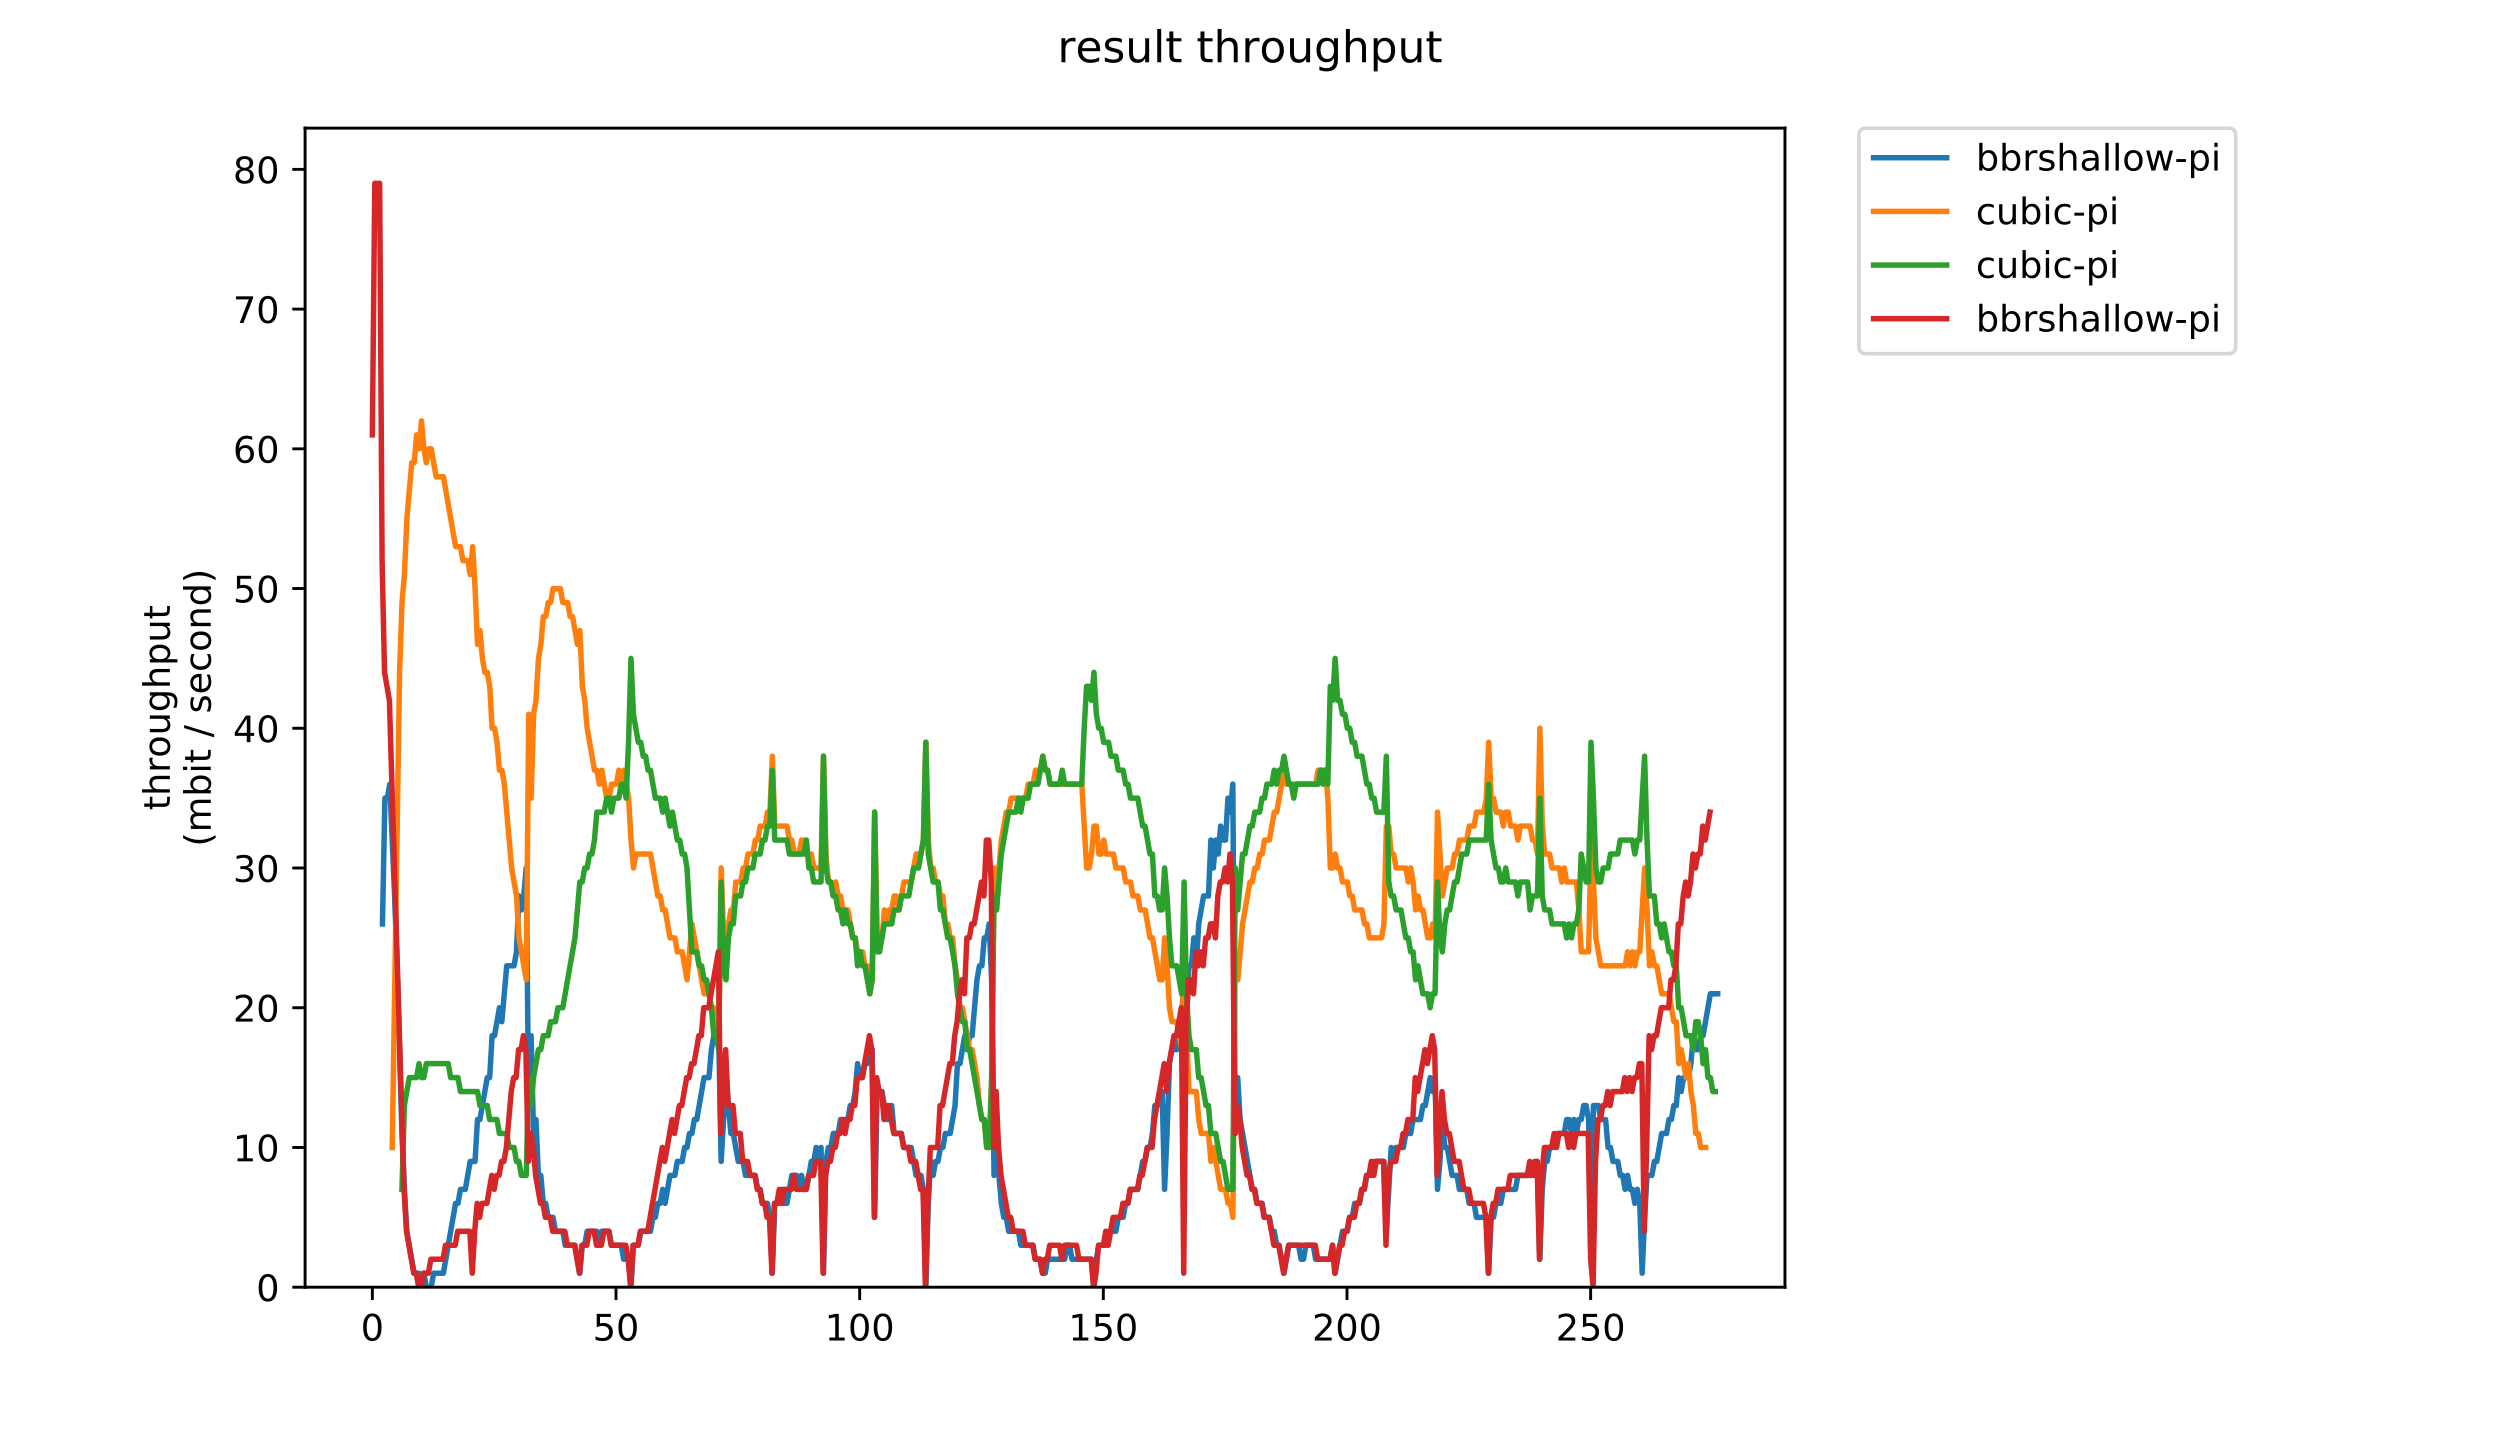 <?xml version="1.0" encoding="utf-8" standalone="no"?>
<!DOCTYPE svg PUBLIC "-//W3C//DTD SVG 1.1//EN"
  "http://www.w3.org/Graphics/SVG/1.1/DTD/svg11.dtd">
<!-- Created with matplotlib (https://matplotlib.org/) -->
<svg height="396pt" version="1.1" viewBox="0 0 684 396" width="684pt" xmlns="http://www.w3.org/2000/svg" xmlns:xlink="http://www.w3.org/1999/xlink">
 <defs>
  <style type="text/css">
*{stroke-linecap:butt;stroke-linejoin:round;}
  </style>
 </defs>
 <g id="figure_1">
  <g id="patch_1">
   <path d="M 0 396 
L 684 396 
L 684 0 
L 0 0 
z
" style="fill:#ffffff;"/>
  </g>
  <g id="axes_1">
   <g id="patch_2">
    <path d="M 83.472 352.174 
L 488.365 352.174 
L 488.365 35.062 
L 83.472 35.062 
z
" style="fill:#ffffff;"/>
   </g>
   <g id="matplotlib.axis_1">
    <g id="xtick_1">
     <g id="line2d_1">
      <defs>
       <path d="M 0 0 
L 0 3.5 
" id="m2c703008d9" style="stroke:#000000;stroke-width:0.8;"/>
      </defs>
      <g>
       <use style="stroke:#000000;stroke-width:0.8;" x="101.877" xlink:href="#m2c703008d9" y="352.174"/>
      </g>
     </g>
     <g id="text_1">
      <!-- 0 -->
      <defs>
       <path d="M 31.781 66.406 
Q 24.172 66.406 20.328 58.906 
Q 16.5 51.422 16.5 36.375 
Q 16.5 21.391 20.328 13.891 
Q 24.172 6.391 31.781 6.391 
Q 39.453 6.391 43.281 13.891 
Q 47.125 21.391 47.125 36.375 
Q 47.125 51.422 43.281 58.906 
Q 39.453 66.406 31.781 66.406 
z
M 31.781 74.219 
Q 44.047 74.219 50.516 64.516 
Q 56.984 54.828 56.984 36.375 
Q 56.984 17.969 50.516 8.266 
Q 44.047 -1.422 31.781 -1.422 
Q 19.531 -1.422 13.062 8.266 
Q 6.594 17.969 6.594 36.375 
Q 6.594 54.828 13.062 64.516 
Q 19.531 74.219 31.781 74.219 
z
" id="DejaVuSans-48"/>
      </defs>
      <g transform="translate(98.695 366.773)scale(0.1 -0.1)">
       <use xlink:href="#DejaVuSans-48"/>
      </g>
     </g>
    </g>
    <g id="xtick_2">
     <g id="line2d_2">
      <g>
       <use style="stroke:#000000;stroke-width:0.8;" x="168.541" xlink:href="#m2c703008d9" y="352.174"/>
      </g>
     </g>
     <g id="text_2">
      <!-- 50 -->
      <defs>
       <path d="M 10.797 72.906 
L 49.516 72.906 
L 49.516 64.594 
L 19.828 64.594 
L 19.828 46.734 
Q 21.969 47.469 24.109 47.828 
Q 26.266 48.188 28.422 48.188 
Q 40.625 48.188 47.75 41.5 
Q 54.891 34.812 54.891 23.391 
Q 54.891 11.625 47.562 5.094 
Q 40.234 -1.422 26.906 -1.422 
Q 22.312 -1.422 17.547 -0.641 
Q 12.797 0.141 7.719 1.703 
L 7.719 11.625 
Q 12.109 9.234 16.797 8.062 
Q 21.484 6.891 26.703 6.891 
Q 35.156 6.891 40.078 11.328 
Q 45.016 15.766 45.016 23.391 
Q 45.016 31 40.078 35.438 
Q 35.156 39.891 26.703 39.891 
Q 22.75 39.891 18.812 39.016 
Q 14.891 38.141 10.797 36.281 
z
" id="DejaVuSans-53"/>
      </defs>
      <g transform="translate(162.178 366.773)scale(0.1 -0.1)">
       <use xlink:href="#DejaVuSans-53"/>
       <use x="63.623" xlink:href="#DejaVuSans-48"/>
      </g>
     </g>
    </g>
    <g id="xtick_3">
     <g id="line2d_3">
      <g>
       <use style="stroke:#000000;stroke-width:0.8;" x="235.205" xlink:href="#m2c703008d9" y="352.174"/>
      </g>
     </g>
     <g id="text_3">
      <!-- 100 -->
      <defs>
       <path d="M 12.406 8.297 
L 28.516 8.297 
L 28.516 63.922 
L 10.984 60.406 
L 10.984 69.391 
L 28.422 72.906 
L 38.281 72.906 
L 38.281 8.297 
L 54.391 8.297 
L 54.391 0 
L 12.406 0 
z
" id="DejaVuSans-49"/>
      </defs>
      <g transform="translate(225.662 366.773)scale(0.1 -0.1)">
       <use xlink:href="#DejaVuSans-49"/>
       <use x="63.623" xlink:href="#DejaVuSans-48"/>
       <use x="127.246" xlink:href="#DejaVuSans-48"/>
      </g>
     </g>
    </g>
    <g id="xtick_4">
     <g id="line2d_4">
      <g>
       <use style="stroke:#000000;stroke-width:0.8;" x="301.87" xlink:href="#m2c703008d9" y="352.174"/>
      </g>
     </g>
     <g id="text_4">
      <!-- 150 -->
      <g transform="translate(292.326 366.773)scale(0.1 -0.1)">
       <use xlink:href="#DejaVuSans-49"/>
       <use x="63.623" xlink:href="#DejaVuSans-53"/>
       <use x="127.246" xlink:href="#DejaVuSans-48"/>
      </g>
     </g>
    </g>
    <g id="xtick_5">
     <g id="line2d_5">
      <g>
       <use style="stroke:#000000;stroke-width:0.8;" x="368.534" xlink:href="#m2c703008d9" y="352.174"/>
      </g>
     </g>
     <g id="text_5">
      <!-- 200 -->
      <defs>
       <path d="M 19.188 8.297 
L 53.609 8.297 
L 53.609 0 
L 7.328 0 
L 7.328 8.297 
Q 12.938 14.109 22.625 23.891 
Q 32.328 33.688 34.812 36.531 
Q 39.547 41.844 41.422 45.531 
Q 43.312 49.219 43.312 52.781 
Q 43.312 58.594 39.234 62.25 
Q 35.156 65.922 28.609 65.922 
Q 23.969 65.922 18.812 64.312 
Q 13.672 62.703 7.812 59.422 
L 7.812 69.391 
Q 13.766 71.781 18.938 73 
Q 24.125 74.219 28.422 74.219 
Q 39.75 74.219 46.484 68.547 
Q 53.219 62.891 53.219 53.422 
Q 53.219 48.922 51.531 44.891 
Q 49.859 40.875 45.406 35.406 
Q 44.188 33.984 37.641 27.219 
Q 31.109 20.453 19.188 8.297 
z
" id="DejaVuSans-50"/>
      </defs>
      <g transform="translate(358.99 366.773)scale(0.1 -0.1)">
       <use xlink:href="#DejaVuSans-50"/>
       <use x="63.623" xlink:href="#DejaVuSans-48"/>
       <use x="127.246" xlink:href="#DejaVuSans-48"/>
      </g>
     </g>
    </g>
    <g id="xtick_6">
     <g id="line2d_6">
      <g>
       <use style="stroke:#000000;stroke-width:0.8;" x="435.198" xlink:href="#m2c703008d9" y="352.174"/>
      </g>
     </g>
     <g id="text_6">
      <!-- 250 -->
      <g transform="translate(425.655 366.773)scale(0.1 -0.1)">
       <use xlink:href="#DejaVuSans-50"/>
       <use x="63.623" xlink:href="#DejaVuSans-53"/>
       <use x="127.246" xlink:href="#DejaVuSans-48"/>
      </g>
     </g>
    </g>
   </g>
   <g id="matplotlib.axis_2">
    <g id="ytick_1">
     <g id="line2d_7">
      <defs>
       <path d="M 0 0 
L -3.5 0 
" id="m3e82ccc626" style="stroke:#000000;stroke-width:0.8;"/>
      </defs>
      <g>
       <use style="stroke:#000000;stroke-width:0.8;" x="83.472" xlink:href="#m3e82ccc626" y="352.174"/>
      </g>
     </g>
     <g id="text_7">
      <!-- 0 -->
      <g transform="translate(70.11 355.973)scale(0.1 -0.1)">
       <use xlink:href="#DejaVuSans-48"/>
      </g>
     </g>
    </g>
    <g id="ytick_2">
     <g id="line2d_8">
      <g>
       <use style="stroke:#000000;stroke-width:0.8;" x="83.472" xlink:href="#m3e82ccc626" y="313.945"/>
      </g>
     </g>
     <g id="text_8">
      <!-- 10 -->
      <g transform="translate(63.747 317.744)scale(0.1 -0.1)">
       <use xlink:href="#DejaVuSans-49"/>
       <use x="63.623" xlink:href="#DejaVuSans-48"/>
      </g>
     </g>
    </g>
    <g id="ytick_3">
     <g id="line2d_9">
      <g>
       <use style="stroke:#000000;stroke-width:0.8;" x="83.472" xlink:href="#m3e82ccc626" y="275.716"/>
      </g>
     </g>
     <g id="text_9">
      <!-- 20 -->
      <g transform="translate(63.747 279.515)scale(0.1 -0.1)">
       <use xlink:href="#DejaVuSans-50"/>
       <use x="63.623" xlink:href="#DejaVuSans-48"/>
      </g>
     </g>
    </g>
    <g id="ytick_4">
     <g id="line2d_10">
      <g>
       <use style="stroke:#000000;stroke-width:0.8;" x="83.472" xlink:href="#m3e82ccc626" y="237.486"/>
      </g>
     </g>
     <g id="text_10">
      <!-- 30 -->
      <defs>
       <path d="M 40.578 39.312 
Q 47.656 37.797 51.625 33 
Q 55.609 28.219 55.609 21.188 
Q 55.609 10.406 48.188 4.484 
Q 40.766 -1.422 27.094 -1.422 
Q 22.516 -1.422 17.656 -0.516 
Q 12.797 0.391 7.625 2.203 
L 7.625 11.719 
Q 11.719 9.328 16.594 8.109 
Q 21.484 6.891 26.812 6.891 
Q 36.078 6.891 40.938 10.547 
Q 45.797 14.203 45.797 21.188 
Q 45.797 27.641 41.281 31.266 
Q 36.766 34.906 28.719 34.906 
L 20.219 34.906 
L 20.219 43.016 
L 29.109 43.016 
Q 36.375 43.016 40.234 45.922 
Q 44.094 48.828 44.094 54.297 
Q 44.094 59.906 40.109 62.906 
Q 36.141 65.922 28.719 65.922 
Q 24.656 65.922 20.016 65.031 
Q 15.375 64.156 9.812 62.312 
L 9.812 71.094 
Q 15.438 72.656 20.344 73.438 
Q 25.25 74.219 29.594 74.219 
Q 40.828 74.219 47.359 69.109 
Q 53.906 64.016 53.906 55.328 
Q 53.906 49.266 50.438 45.094 
Q 46.969 40.922 40.578 39.312 
z
" id="DejaVuSans-51"/>
      </defs>
      <g transform="translate(63.747 241.286)scale(0.1 -0.1)">
       <use xlink:href="#DejaVuSans-51"/>
       <use x="63.623" xlink:href="#DejaVuSans-48"/>
      </g>
     </g>
    </g>
    <g id="ytick_5">
     <g id="line2d_11">
      <g>
       <use style="stroke:#000000;stroke-width:0.8;" x="83.472" xlink:href="#m3e82ccc626" y="199.257"/>
      </g>
     </g>
     <g id="text_11">
      <!-- 40 -->
      <defs>
       <path d="M 37.797 64.312 
L 12.891 25.391 
L 37.797 25.391 
z
M 35.203 72.906 
L 47.609 72.906 
L 47.609 25.391 
L 58.016 25.391 
L 58.016 17.188 
L 47.609 17.188 
L 47.609 0 
L 37.797 0 
L 37.797 17.188 
L 4.891 17.188 
L 4.891 26.703 
z
" id="DejaVuSans-52"/>
      </defs>
      <g transform="translate(63.747 203.056)scale(0.1 -0.1)">
       <use xlink:href="#DejaVuSans-52"/>
       <use x="63.623" xlink:href="#DejaVuSans-48"/>
      </g>
     </g>
    </g>
    <g id="ytick_6">
     <g id="line2d_12">
      <g>
       <use style="stroke:#000000;stroke-width:0.8;" x="83.472" xlink:href="#m3e82ccc626" y="161.028"/>
      </g>
     </g>
     <g id="text_12">
      <!-- 50 -->
      <g transform="translate(63.747 164.827)scale(0.1 -0.1)">
       <use xlink:href="#DejaVuSans-53"/>
       <use x="63.623" xlink:href="#DejaVuSans-48"/>
      </g>
     </g>
    </g>
    <g id="ytick_7">
     <g id="line2d_13">
      <g>
       <use style="stroke:#000000;stroke-width:0.8;" x="83.472" xlink:href="#m3e82ccc626" y="122.799"/>
      </g>
     </g>
     <g id="text_13">
      <!-- 60 -->
      <defs>
       <path d="M 33.016 40.375 
Q 26.375 40.375 22.484 35.828 
Q 18.609 31.297 18.609 23.391 
Q 18.609 15.531 22.484 10.953 
Q 26.375 6.391 33.016 6.391 
Q 39.656 6.391 43.531 10.953 
Q 47.406 15.531 47.406 23.391 
Q 47.406 31.297 43.531 35.828 
Q 39.656 40.375 33.016 40.375 
z
M 52.594 71.297 
L 52.594 62.312 
Q 48.875 64.062 45.094 64.984 
Q 41.312 65.922 37.594 65.922 
Q 27.828 65.922 22.672 59.328 
Q 17.531 52.734 16.797 39.406 
Q 19.672 43.656 24.016 45.922 
Q 28.375 48.188 33.594 48.188 
Q 44.578 48.188 50.953 41.516 
Q 57.328 34.859 57.328 23.391 
Q 57.328 12.156 50.688 5.359 
Q 44.047 -1.422 33.016 -1.422 
Q 20.359 -1.422 13.672 8.266 
Q 6.984 17.969 6.984 36.375 
Q 6.984 53.656 15.188 63.938 
Q 23.391 74.219 37.203 74.219 
Q 40.922 74.219 44.703 73.484 
Q 48.484 72.75 52.594 71.297 
z
" id="DejaVuSans-54"/>
      </defs>
      <g transform="translate(63.747 126.598)scale(0.1 -0.1)">
       <use xlink:href="#DejaVuSans-54"/>
       <use x="63.623" xlink:href="#DejaVuSans-48"/>
      </g>
     </g>
    </g>
    <g id="ytick_8">
     <g id="line2d_14">
      <g>
       <use style="stroke:#000000;stroke-width:0.8;" x="83.472" xlink:href="#m3e82ccc626" y="84.569"/>
      </g>
     </g>
     <g id="text_14">
      <!-- 70 -->
      <defs>
       <path d="M 8.203 72.906 
L 55.078 72.906 
L 55.078 68.703 
L 28.609 0 
L 18.312 0 
L 43.219 64.594 
L 8.203 64.594 
z
" id="DejaVuSans-55"/>
      </defs>
      <g transform="translate(63.747 88.369)scale(0.1 -0.1)">
       <use xlink:href="#DejaVuSans-55"/>
       <use x="63.623" xlink:href="#DejaVuSans-48"/>
      </g>
     </g>
    </g>
    <g id="ytick_9">
     <g id="line2d_15">
      <g>
       <use style="stroke:#000000;stroke-width:0.8;" x="83.472" xlink:href="#m3e82ccc626" y="46.34"/>
      </g>
     </g>
     <g id="text_15">
      <!-- 80 -->
      <defs>
       <path d="M 31.781 34.625 
Q 24.75 34.625 20.719 30.859 
Q 16.703 27.094 16.703 20.516 
Q 16.703 13.922 20.719 10.156 
Q 24.75 6.391 31.781 6.391 
Q 38.812 6.391 42.859 10.172 
Q 46.922 13.969 46.922 20.516 
Q 46.922 27.094 42.891 30.859 
Q 38.875 34.625 31.781 34.625 
z
M 21.922 38.812 
Q 15.578 40.375 12.031 44.719 
Q 8.5 49.078 8.5 55.328 
Q 8.5 64.062 14.719 69.141 
Q 20.953 74.219 31.781 74.219 
Q 42.672 74.219 48.875 69.141 
Q 55.078 64.062 55.078 55.328 
Q 55.078 49.078 51.531 44.719 
Q 48 40.375 41.703 38.812 
Q 48.828 37.156 52.797 32.312 
Q 56.781 27.484 56.781 20.516 
Q 56.781 9.906 50.312 4.234 
Q 43.844 -1.422 31.781 -1.422 
Q 19.734 -1.422 13.25 4.234 
Q 6.781 9.906 6.781 20.516 
Q 6.781 27.484 10.781 32.312 
Q 14.797 37.156 21.922 38.812 
z
M 18.312 54.391 
Q 18.312 48.734 21.844 45.562 
Q 25.391 42.391 31.781 42.391 
Q 38.141 42.391 41.719 45.562 
Q 45.312 48.734 45.312 54.391 
Q 45.312 60.062 41.719 63.234 
Q 38.141 66.406 31.781 66.406 
Q 25.391 66.406 21.844 63.234 
Q 18.312 60.062 18.312 54.391 
z
" id="DejaVuSans-56"/>
      </defs>
      <g transform="translate(63.747 50.139)scale(0.1 -0.1)">
       <use xlink:href="#DejaVuSans-56"/>
       <use x="63.623" xlink:href="#DejaVuSans-48"/>
      </g>
     </g>
    </g>
    <g id="text_16">
     <!-- throughput -->
     <defs>
      <path d="M 18.312 70.219 
L 18.312 54.688 
L 36.812 54.688 
L 36.812 47.703 
L 18.312 47.703 
L 18.312 18.016 
Q 18.312 11.328 20.141 9.422 
Q 21.969 7.516 27.594 7.516 
L 36.812 7.516 
L 36.812 0 
L 27.594 0 
Q 17.188 0 13.234 3.875 
Q 9.281 7.766 9.281 18.016 
L 9.281 47.703 
L 2.688 47.703 
L 2.688 54.688 
L 9.281 54.688 
L 9.281 70.219 
z
" id="DejaVuSans-116"/>
      <path d="M 54.891 33.016 
L 54.891 0 
L 45.906 0 
L 45.906 32.719 
Q 45.906 40.484 42.875 44.328 
Q 39.844 48.188 33.797 48.188 
Q 26.516 48.188 22.312 43.547 
Q 18.109 38.922 18.109 30.906 
L 18.109 0 
L 9.078 0 
L 9.078 75.984 
L 18.109 75.984 
L 18.109 46.188 
Q 21.344 51.125 25.703 53.562 
Q 30.078 56 35.797 56 
Q 45.219 56 50.047 50.172 
Q 54.891 44.344 54.891 33.016 
z
" id="DejaVuSans-104"/>
      <path d="M 41.109 46.297 
Q 39.594 47.172 37.812 47.578 
Q 36.031 48 33.891 48 
Q 26.266 48 22.188 43.047 
Q 18.109 38.094 18.109 28.812 
L 18.109 0 
L 9.078 0 
L 9.078 54.688 
L 18.109 54.688 
L 18.109 46.188 
Q 20.953 51.172 25.484 53.578 
Q 30.031 56 36.531 56 
Q 37.453 56 38.578 55.875 
Q 39.703 55.766 41.062 55.516 
z
" id="DejaVuSans-114"/>
      <path d="M 30.609 48.391 
Q 23.391 48.391 19.188 42.75 
Q 14.984 37.109 14.984 27.297 
Q 14.984 17.484 19.156 11.844 
Q 23.344 6.203 30.609 6.203 
Q 37.797 6.203 41.984 11.859 
Q 46.188 17.531 46.188 27.297 
Q 46.188 37.016 41.984 42.703 
Q 37.797 48.391 30.609 48.391 
z
M 30.609 56 
Q 42.328 56 49.016 48.375 
Q 55.719 40.766 55.719 27.297 
Q 55.719 13.875 49.016 6.219 
Q 42.328 -1.422 30.609 -1.422 
Q 18.844 -1.422 12.172 6.219 
Q 5.516 13.875 5.516 27.297 
Q 5.516 40.766 12.172 48.375 
Q 18.844 56 30.609 56 
z
" id="DejaVuSans-111"/>
      <path d="M 8.5 21.578 
L 8.5 54.688 
L 17.484 54.688 
L 17.484 21.922 
Q 17.484 14.156 20.5 10.266 
Q 23.531 6.391 29.594 6.391 
Q 36.859 6.391 41.078 11.031 
Q 45.312 15.672 45.312 23.688 
L 45.312 54.688 
L 54.297 54.688 
L 54.297 0 
L 45.312 0 
L 45.312 8.406 
Q 42.047 3.422 37.719 1 
Q 33.406 -1.422 27.688 -1.422 
Q 18.266 -1.422 13.375 4.438 
Q 8.5 10.297 8.5 21.578 
z
M 31.109 56 
z
" id="DejaVuSans-117"/>
      <path d="M 45.406 27.984 
Q 45.406 37.75 41.375 43.109 
Q 37.359 48.484 30.078 48.484 
Q 22.859 48.484 18.828 43.109 
Q 14.797 37.75 14.797 27.984 
Q 14.797 18.266 18.828 12.891 
Q 22.859 7.516 30.078 7.516 
Q 37.359 7.516 41.375 12.891 
Q 45.406 18.266 45.406 27.984 
z
M 54.391 6.781 
Q 54.391 -7.172 48.188 -13.984 
Q 42 -20.797 29.203 -20.797 
Q 24.469 -20.797 20.266 -20.094 
Q 16.062 -19.391 12.109 -17.922 
L 12.109 -9.188 
Q 16.062 -11.328 19.922 -12.344 
Q 23.781 -13.375 27.781 -13.375 
Q 36.625 -13.375 41.016 -8.766 
Q 45.406 -4.156 45.406 5.172 
L 45.406 9.625 
Q 42.625 4.781 38.281 2.391 
Q 33.938 0 27.875 0 
Q 17.828 0 11.672 7.656 
Q 5.516 15.328 5.516 27.984 
Q 5.516 40.672 11.672 48.328 
Q 17.828 56 27.875 56 
Q 33.938 56 38.281 53.609 
Q 42.625 51.219 45.406 46.391 
L 45.406 54.688 
L 54.391 54.688 
z
" id="DejaVuSans-103"/>
      <path d="M 18.109 8.203 
L 18.109 -20.797 
L 9.078 -20.797 
L 9.078 54.688 
L 18.109 54.688 
L 18.109 46.391 
Q 20.953 51.266 25.266 53.625 
Q 29.594 56 35.594 56 
Q 45.562 56 51.781 48.094 
Q 58.016 40.188 58.016 27.297 
Q 58.016 14.406 51.781 6.484 
Q 45.562 -1.422 35.594 -1.422 
Q 29.594 -1.422 25.266 0.953 
Q 20.953 3.328 18.109 8.203 
z
M 48.688 27.297 
Q 48.688 37.203 44.609 42.844 
Q 40.531 48.484 33.406 48.484 
Q 26.266 48.484 22.188 42.844 
Q 18.109 37.203 18.109 27.297 
Q 18.109 17.391 22.188 11.75 
Q 26.266 6.109 33.406 6.109 
Q 40.531 6.109 44.609 11.75 
Q 48.688 17.391 48.688 27.297 
z
" id="DejaVuSans-112"/>
     </defs>
     <g transform="translate(46.47 221.675)rotate(-90)scale(0.1 -0.1)">
      <use xlink:href="#DejaVuSans-116"/>
      <use x="39.209" xlink:href="#DejaVuSans-104"/>
      <use x="102.588" xlink:href="#DejaVuSans-114"/>
      <use x="143.67" xlink:href="#DejaVuSans-111"/>
      <use x="204.852" xlink:href="#DejaVuSans-117"/>
      <use x="268.23" xlink:href="#DejaVuSans-103"/>
      <use x="331.707" xlink:href="#DejaVuSans-104"/>
      <use x="395.086" xlink:href="#DejaVuSans-112"/>
      <use x="458.562" xlink:href="#DejaVuSans-117"/>
      <use x="521.941" xlink:href="#DejaVuSans-116"/>
     </g>
     <!-- (mbit / second) -->
     <defs>
      <path d="M 31 75.875 
Q 24.469 64.656 21.281 53.656 
Q 18.109 42.672 18.109 31.391 
Q 18.109 20.125 21.312 9.062 
Q 24.516 -2 31 -13.188 
L 23.188 -13.188 
Q 15.875 -1.703 12.234 9.375 
Q 8.594 20.453 8.594 31.391 
Q 8.594 42.281 12.203 53.312 
Q 15.828 64.359 23.188 75.875 
z
" id="DejaVuSans-40"/>
      <path d="M 52 44.188 
Q 55.375 50.25 60.062 53.125 
Q 64.75 56 71.094 56 
Q 79.641 56 84.281 50.016 
Q 88.922 44.047 88.922 33.016 
L 88.922 0 
L 79.891 0 
L 79.891 32.719 
Q 79.891 40.578 77.094 44.375 
Q 74.312 48.188 68.609 48.188 
Q 61.625 48.188 57.562 43.547 
Q 53.516 38.922 53.516 30.906 
L 53.516 0 
L 44.484 0 
L 44.484 32.719 
Q 44.484 40.625 41.703 44.406 
Q 38.922 48.188 33.109 48.188 
Q 26.219 48.188 22.156 43.531 
Q 18.109 38.875 18.109 30.906 
L 18.109 0 
L 9.078 0 
L 9.078 54.688 
L 18.109 54.688 
L 18.109 46.188 
Q 21.188 51.219 25.484 53.609 
Q 29.781 56 35.688 56 
Q 41.656 56 45.828 52.969 
Q 50 49.953 52 44.188 
z
" id="DejaVuSans-109"/>
      <path d="M 48.688 27.297 
Q 48.688 37.203 44.609 42.844 
Q 40.531 48.484 33.406 48.484 
Q 26.266 48.484 22.188 42.844 
Q 18.109 37.203 18.109 27.297 
Q 18.109 17.391 22.188 11.75 
Q 26.266 6.109 33.406 6.109 
Q 40.531 6.109 44.609 11.75 
Q 48.688 17.391 48.688 27.297 
z
M 18.109 46.391 
Q 20.953 51.266 25.266 53.625 
Q 29.594 56 35.594 56 
Q 45.562 56 51.781 48.094 
Q 58.016 40.188 58.016 27.297 
Q 58.016 14.406 51.781 6.484 
Q 45.562 -1.422 35.594 -1.422 
Q 29.594 -1.422 25.266 0.953 
Q 20.953 3.328 18.109 8.203 
L 18.109 0 
L 9.078 0 
L 9.078 75.984 
L 18.109 75.984 
z
" id="DejaVuSans-98"/>
      <path d="M 9.422 54.688 
L 18.406 54.688 
L 18.406 0 
L 9.422 0 
z
M 9.422 75.984 
L 18.406 75.984 
L 18.406 64.594 
L 9.422 64.594 
z
" id="DejaVuSans-105"/>
      <path id="DejaVuSans-32"/>
      <path d="M 25.391 72.906 
L 33.688 72.906 
L 8.297 -9.281 
L 0 -9.281 
z
" id="DejaVuSans-47"/>
      <path d="M 44.281 53.078 
L 44.281 44.578 
Q 40.484 46.531 36.375 47.5 
Q 32.281 48.484 27.875 48.484 
Q 21.188 48.484 17.844 46.438 
Q 14.5 44.391 14.5 40.281 
Q 14.5 37.156 16.891 35.375 
Q 19.281 33.594 26.516 31.984 
L 29.594 31.297 
Q 39.156 29.25 43.188 25.516 
Q 47.219 21.781 47.219 15.094 
Q 47.219 7.469 41.188 3.016 
Q 35.156 -1.422 24.609 -1.422 
Q 20.219 -1.422 15.453 -0.562 
Q 10.688 0.297 5.422 2 
L 5.422 11.281 
Q 10.406 8.688 15.234 7.391 
Q 20.062 6.109 24.812 6.109 
Q 31.156 6.109 34.562 8.281 
Q 37.984 10.453 37.984 14.406 
Q 37.984 18.062 35.516 20.016 
Q 33.062 21.969 24.703 23.781 
L 21.578 24.516 
Q 13.234 26.266 9.516 29.906 
Q 5.812 33.547 5.812 39.891 
Q 5.812 47.609 11.281 51.797 
Q 16.75 56 26.812 56 
Q 31.781 56 36.172 55.266 
Q 40.578 54.547 44.281 53.078 
z
" id="DejaVuSans-115"/>
      <path d="M 56.203 29.594 
L 56.203 25.203 
L 14.891 25.203 
Q 15.484 15.922 20.484 11.062 
Q 25.484 6.203 34.422 6.203 
Q 39.594 6.203 44.453 7.469 
Q 49.312 8.734 54.109 11.281 
L 54.109 2.781 
Q 49.266 0.734 44.188 -0.344 
Q 39.109 -1.422 33.891 -1.422 
Q 20.797 -1.422 13.156 6.188 
Q 5.516 13.812 5.516 26.812 
Q 5.516 40.234 12.766 48.109 
Q 20.016 56 32.328 56 
Q 43.359 56 49.781 48.891 
Q 56.203 41.797 56.203 29.594 
z
M 47.219 32.234 
Q 47.125 39.594 43.094 43.984 
Q 39.062 48.391 32.422 48.391 
Q 24.906 48.391 20.391 44.141 
Q 15.875 39.891 15.188 32.172 
z
" id="DejaVuSans-101"/>
      <path d="M 48.781 52.594 
L 48.781 44.188 
Q 44.969 46.297 41.141 47.344 
Q 37.312 48.391 33.406 48.391 
Q 24.656 48.391 19.812 42.844 
Q 14.984 37.312 14.984 27.297 
Q 14.984 17.281 19.812 11.734 
Q 24.656 6.203 33.406 6.203 
Q 37.312 6.203 41.141 7.25 
Q 44.969 8.297 48.781 10.406 
L 48.781 2.094 
Q 45.016 0.344 40.984 -0.531 
Q 36.969 -1.422 32.422 -1.422 
Q 20.062 -1.422 12.781 6.344 
Q 5.516 14.109 5.516 27.297 
Q 5.516 40.672 12.859 48.328 
Q 20.219 56 33.016 56 
Q 37.156 56 41.109 55.141 
Q 45.062 54.297 48.781 52.594 
z
" id="DejaVuSans-99"/>
      <path d="M 54.891 33.016 
L 54.891 0 
L 45.906 0 
L 45.906 32.719 
Q 45.906 40.484 42.875 44.328 
Q 39.844 48.188 33.797 48.188 
Q 26.516 48.188 22.312 43.547 
Q 18.109 38.922 18.109 30.906 
L 18.109 0 
L 9.078 0 
L 9.078 54.688 
L 18.109 54.688 
L 18.109 46.188 
Q 21.344 51.125 25.703 53.562 
Q 30.078 56 35.797 56 
Q 45.219 56 50.047 50.172 
Q 54.891 44.344 54.891 33.016 
z
" id="DejaVuSans-110"/>
      <path d="M 45.406 46.391 
L 45.406 75.984 
L 54.391 75.984 
L 54.391 0 
L 45.406 0 
L 45.406 8.203 
Q 42.578 3.328 38.25 0.953 
Q 33.938 -1.422 27.875 -1.422 
Q 17.969 -1.422 11.734 6.484 
Q 5.516 14.406 5.516 27.297 
Q 5.516 40.188 11.734 48.094 
Q 17.969 56 27.875 56 
Q 33.938 56 38.25 53.625 
Q 42.578 51.266 45.406 46.391 
z
M 14.797 27.297 
Q 14.797 17.391 18.875 11.75 
Q 22.953 6.109 30.078 6.109 
Q 37.203 6.109 41.297 11.75 
Q 45.406 17.391 45.406 27.297 
Q 45.406 37.203 41.297 42.844 
Q 37.203 48.484 30.078 48.484 
Q 22.953 48.484 18.875 42.844 
Q 14.797 37.203 14.797 27.297 
z
" id="DejaVuSans-100"/>
      <path d="M 8.016 75.875 
L 15.828 75.875 
Q 23.141 64.359 26.781 53.312 
Q 30.422 42.281 30.422 31.391 
Q 30.422 20.453 26.781 9.375 
Q 23.141 -1.703 15.828 -13.188 
L 8.016 -13.188 
Q 14.5 -2 17.703 9.062 
Q 20.906 20.125 20.906 31.391 
Q 20.906 42.672 17.703 53.656 
Q 14.5 64.656 8.016 75.875 
z
" id="DejaVuSans-41"/>
     </defs>
     <g transform="translate(57.668 231.609)rotate(-90)scale(0.1 -0.1)">
      <use xlink:href="#DejaVuSans-40"/>
      <use x="39.014" xlink:href="#DejaVuSans-109"/>
      <use x="136.426" xlink:href="#DejaVuSans-98"/>
      <use x="199.902" xlink:href="#DejaVuSans-105"/>
      <use x="227.686" xlink:href="#DejaVuSans-116"/>
      <use x="266.895" xlink:href="#DejaVuSans-32"/>
      <use x="298.682" xlink:href="#DejaVuSans-47"/>
      <use x="332.373" xlink:href="#DejaVuSans-32"/>
      <use x="364.16" xlink:href="#DejaVuSans-115"/>
      <use x="416.26" xlink:href="#DejaVuSans-101"/>
      <use x="477.783" xlink:href="#DejaVuSans-99"/>
      <use x="532.764" xlink:href="#DejaVuSans-111"/>
      <use x="593.945" xlink:href="#DejaVuSans-110"/>
      <use x="657.324" xlink:href="#DejaVuSans-100"/>
      <use x="720.801" xlink:href="#DejaVuSans-41"/>
     </g>
    </g>
   </g>
   <g id="line2d_16">
    <path clip-path="url(#p89349557e4)" d="M 104.64 252.778 
L 105.307 218.372 
L 105.974 218.372 
L 106.64 214.549 
L 107.974 245.132 
L 108.64 264.247 
L 109.974 310.122 
L 110.64 325.414 
L 111.307 336.882 
L 113.307 348.351 
L 114.64 348.351 
L 115.307 352.174 
L 115.973 348.351 
L 116.64 352.174 
L 117.973 352.174 
L 118.64 348.351 
L 121.307 348.351 
L 124.64 329.237 
L 125.306 329.237 
L 125.973 325.414 
L 127.306 325.414 
L 128.64 317.768 
L 129.973 317.768 
L 130.64 306.299 
L 131.306 306.299 
L 133.306 294.83 
L 133.973 294.83 
L 134.639 283.362 
L 135.306 283.362 
L 136.639 275.716 
L 137.306 279.539 
L 138.639 264.247 
L 140.639 264.247 
L 141.306 260.424 
L 141.973 245.132 
L 142.639 248.955 
L 143.306 245.132 
L 143.972 237.486 
L 144.639 302.476 
L 145.306 283.362 
L 145.972 310.122 
L 146.639 306.299 
L 147.306 321.591 
L 147.972 321.591 
L 148.639 329.237 
L 149.306 329.237 
L 149.972 333.06 
L 151.306 333.06 
L 151.972 336.882 
L 153.972 336.882 
L 154.639 340.705 
L 157.305 340.705 
L 158.639 348.351 
L 159.305 340.705 
L 159.972 340.705 
L 160.639 336.882 
L 163.305 336.882 
L 163.972 340.705 
L 164.638 336.882 
L 166.638 336.882 
L 167.305 340.705 
L 169.972 340.705 
L 170.638 344.528 
L 171.971 344.528 
L 172.638 352.174 
L 173.305 340.705 
L 174.638 340.705 
L 175.305 336.882 
L 177.971 336.882 
L 178.638 333.06 
L 179.305 333.06 
L 179.971 329.237 
L 180.638 329.237 
L 181.304 325.414 
L 181.971 329.237 
L 183.304 321.591 
L 184.638 321.591 
L 185.304 317.768 
L 186.638 317.768 
L 187.304 313.945 
L 187.971 313.945 
L 188.638 310.122 
L 189.304 310.122 
L 189.971 306.299 
L 190.637 306.299 
L 192.637 294.83 
L 193.971 294.83 
L 194.637 287.184 
L 195.304 283.362 
L 196.637 283.362 
L 197.304 317.768 
L 198.637 294.83 
L 199.97 310.122 
L 200.637 310.122 
L 201.97 317.768 
L 203.304 317.768 
L 203.97 321.591 
L 206.637 321.591 
L 207.304 325.414 
L 207.97 325.414 
L 208.637 329.237 
L 209.97 329.237 
L 210.637 333.06 
L 211.303 348.351 
L 211.97 329.237 
L 213.303 329.237 
L 213.97 325.414 
L 214.637 329.237 
L 215.303 329.237 
L 216.637 321.591 
L 217.97 321.591 
L 218.637 325.414 
L 219.303 321.591 
L 219.97 325.414 
L 220.636 325.414 
L 221.97 317.768 
L 222.636 317.768 
L 223.303 313.945 
L 223.97 317.768 
L 224.636 313.945 
L 225.303 348.351 
L 225.97 317.768 
L 226.636 313.945 
L 227.303 313.945 
L 227.97 310.122 
L 229.303 310.122 
L 229.969 306.299 
L 231.969 306.299 
L 232.636 302.476 
L 233.303 302.476 
L 233.969 298.653 
L 234.636 291.007 
L 235.303 294.83 
L 235.969 294.83 
L 236.636 291.007 
L 237.303 291.007 
L 237.969 287.184 
L 238.636 287.184 
L 239.302 333.06 
L 239.969 298.653 
L 241.302 298.653 
L 242.636 306.299 
L 243.302 306.299 
L 243.969 302.476 
L 244.636 310.122 
L 246.636 310.122 
L 247.302 313.945 
L 249.302 313.945 
L 250.635 321.591 
L 251.969 321.591 
L 252.635 325.414 
L 253.302 352.174 
L 253.969 329.237 
L 254.635 317.768 
L 255.302 321.591 
L 255.969 317.768 
L 256.635 317.768 
L 257.302 313.945 
L 257.968 313.945 
L 258.635 310.122 
L 259.968 310.122 
L 261.302 302.476 
L 261.968 291.007 
L 262.635 291.007 
L 263.968 283.362 
L 264.635 287.184 
L 265.302 283.362 
L 265.968 283.362 
L 267.301 268.07 
L 267.968 264.247 
L 268.635 264.247 
L 269.301 256.601 
L 269.968 256.601 
L 270.635 252.778 
L 271.301 268.07 
L 271.968 321.591 
L 272.635 313.945 
L 273.968 329.237 
L 274.635 333.06 
L 275.301 333.06 
L 275.968 336.882 
L 278.634 336.882 
L 279.301 340.705 
L 282.634 340.705 
L 283.301 344.528 
L 284.634 344.528 
L 285.301 348.351 
L 285.967 348.351 
L 286.634 344.528 
L 291.301 344.528 
L 291.967 340.705 
L 292.634 340.705 
L 293.301 344.528 
L 298.634 344.528 
L 299.3 352.174 
L 299.967 344.528 
L 300.634 340.705 
L 302.634 340.705 
L 303.3 336.882 
L 305.3 336.882 
L 305.967 333.06 
L 307.3 333.06 
L 307.967 329.237 
L 308.633 329.237 
L 309.3 325.414 
L 311.3 325.414 
L 312.633 317.768 
L 313.3 317.768 
L 313.967 313.945 
L 314.633 313.945 
L 315.3 310.122 
L 315.966 302.476 
L 316.633 302.476 
L 317.3 298.653 
L 317.966 298.653 
L 318.633 325.414 
L 319.3 310.122 
L 319.966 291.007 
L 320.633 287.184 
L 321.966 287.184 
L 323.3 279.539 
L 323.966 264.247 
L 324.633 279.539 
L 325.299 264.247 
L 325.966 264.247 
L 326.633 256.601 
L 327.299 264.247 
L 327.966 252.778 
L 329.299 245.132 
L 330.633 245.132 
L 331.299 229.841 
L 331.966 237.486 
L 332.633 229.841 
L 333.299 233.663 
L 333.966 226.018 
L 334.632 229.841 
L 335.299 229.841 
L 335.966 218.372 
L 336.632 222.195 
L 337.299 214.549 
L 337.966 310.122 
L 338.632 294.83 
L 339.299 306.299 
L 342.632 325.414 
L 343.299 325.414 
L 343.965 329.237 
L 345.299 329.237 
L 345.965 333.06 
L 347.299 333.06 
L 347.965 336.882 
L 348.632 336.882 
L 349.299 340.705 
L 349.965 340.705 
L 351.299 348.351 
L 352.632 340.705 
L 355.298 340.705 
L 355.965 344.528 
L 356.632 344.528 
L 357.298 340.705 
L 359.298 340.705 
L 359.965 344.528 
L 363.965 344.528 
L 364.631 340.705 
L 365.298 348.351 
L 367.298 336.882 
L 368.631 336.882 
L 369.298 333.06 
L 369.965 333.06 
L 370.631 329.237 
L 371.964 329.237 
L 372.631 325.414 
L 373.298 325.414 
L 373.964 321.591 
L 375.298 321.591 
L 375.964 317.768 
L 378.631 317.768 
L 379.298 336.882 
L 380.631 313.945 
L 381.298 317.768 
L 381.964 313.945 
L 383.964 313.945 
L 384.631 310.122 
L 385.964 310.122 
L 386.631 306.299 
L 388.631 306.299 
L 389.297 302.476 
L 389.964 302.476 
L 391.297 294.83 
L 391.964 298.653 
L 392.63 294.83 
L 393.297 325.414 
L 393.964 317.768 
L 394.63 306.299 
L 395.297 313.945 
L 395.964 313.945 
L 397.297 321.591 
L 398.63 321.591 
L 399.297 325.414 
L 401.297 325.414 
L 401.963 329.237 
L 403.297 329.237 
L 403.963 333.06 
L 406.63 333.06 
L 407.297 348.351 
L 407.963 333.06 
L 408.63 333.06 
L 409.297 329.237 
L 410.63 329.237 
L 411.296 325.414 
L 414.63 325.414 
L 415.296 321.591 
L 419.963 321.591 
L 420.629 317.768 
L 421.296 344.528 
L 421.963 325.414 
L 422.629 317.768 
L 423.296 317.768 
L 423.963 313.945 
L 425.296 313.945 
L 425.963 310.122 
L 427.963 310.122 
L 428.629 306.299 
L 429.296 306.299 
L 429.962 310.122 
L 430.629 306.299 
L 431.296 310.122 
L 431.962 306.299 
L 432.629 306.299 
L 433.296 302.476 
L 433.962 302.476 
L 434.629 306.299 
L 435.296 333.06 
L 435.962 302.476 
L 437.296 302.476 
L 437.962 306.299 
L 439.295 306.299 
L 439.962 313.945 
L 440.629 313.945 
L 441.295 317.768 
L 442.629 317.768 
L 443.295 321.591 
L 443.962 321.591 
L 444.629 325.414 
L 445.295 321.591 
L 445.962 325.414 
L 446.629 325.414 
L 447.295 329.237 
L 447.962 325.414 
L 448.628 329.237 
L 449.295 348.351 
L 449.962 333.06 
L 450.628 321.591 
L 451.962 321.591 
L 452.628 317.768 
L 453.295 317.768 
L 454.628 310.122 
L 455.962 310.122 
L 456.628 306.299 
L 457.295 306.299 
L 457.962 302.476 
L 458.628 302.476 
L 459.295 294.83 
L 459.961 298.653 
L 460.628 294.83 
L 461.961 294.83 
L 462.628 291.007 
L 463.295 283.362 
L 463.961 287.184 
L 464.628 287.184 
L 465.295 283.362 
L 465.961 283.362 
L 467.961 271.893 
L 469.961 271.893 
L 469.961 271.893 
" style="fill:none;stroke:#1f77b4;stroke-linecap:square;stroke-width:1.5;"/>
   </g>
   <g id="line2d_17">
    <path clip-path="url(#p89349557e4)" d="M 107.32 313.945 
L 109.32 183.965 
L 109.987 164.851 
L 110.654 157.205 
L 111.32 141.913 
L 112.654 126.622 
L 113.32 126.622 
L 113.987 118.976 
L 114.653 122.799 
L 115.32 115.153 
L 115.987 122.799 
L 116.653 126.622 
L 117.32 122.799 
L 117.987 122.799 
L 119.32 130.444 
L 121.32 130.444 
L 124.653 149.559 
L 125.986 149.559 
L 126.653 153.382 
L 127.986 153.382 
L 128.653 157.205 
L 129.32 149.559 
L 129.986 161.028 
L 130.653 176.32 
L 131.32 172.497 
L 131.986 180.143 
L 132.653 183.965 
L 133.319 183.965 
L 133.986 187.788 
L 134.653 199.257 
L 135.319 199.257 
L 135.986 203.08 
L 136.653 210.726 
L 137.319 210.726 
L 137.986 214.549 
L 139.986 237.486 
L 141.319 245.132 
L 141.986 256.601 
L 143.986 268.07 
L 144.652 195.434 
L 145.319 218.372 
L 145.986 195.434 
L 146.652 191.611 
L 147.319 180.143 
L 147.986 176.32 
L 148.652 168.674 
L 149.319 168.674 
L 149.986 164.851 
L 150.652 164.851 
L 151.319 161.028 
L 153.319 161.028 
L 153.985 164.851 
L 155.319 164.851 
L 155.985 168.674 
L 156.652 168.674 
L 157.985 176.32 
L 158.652 172.497 
L 159.319 187.788 
L 159.985 191.611 
L 160.652 199.257 
L 162.652 210.726 
L 163.318 210.726 
L 163.985 214.549 
L 164.652 210.726 
L 165.985 218.372 
L 166.652 218.372 
L 167.318 214.549 
L 168.652 214.549 
L 169.318 210.726 
L 169.985 214.549 
L 170.652 210.726 
L 171.985 218.372 
L 172.651 229.841 
L 173.318 237.486 
L 173.985 233.663 
L 177.985 233.663 
L 179.985 245.132 
L 180.651 245.132 
L 181.318 248.955 
L 181.984 248.955 
L 183.318 256.601 
L 184.651 256.601 
L 185.318 260.424 
L 186.651 260.424 
L 187.984 268.07 
L 189.318 252.778 
L 192.651 271.893 
L 193.984 271.893 
L 194.651 275.716 
L 195.317 275.716 
L 196.651 283.362 
L 197.317 237.486 
L 197.984 256.601 
L 198.651 264.247 
L 199.317 252.778 
L 199.984 248.955 
L 200.65 248.955 
L 201.317 241.309 
L 202.65 241.309 
L 203.317 237.486 
L 203.984 237.486 
L 204.65 233.663 
L 205.984 233.663 
L 206.65 229.841 
L 207.317 229.841 
L 207.984 226.018 
L 209.317 226.018 
L 209.983 222.195 
L 210.65 222.195 
L 211.317 206.903 
L 211.983 226.018 
L 215.317 226.018 
L 215.983 229.841 
L 216.65 229.841 
L 217.317 233.663 
L 218.65 233.663 
L 219.316 229.841 
L 219.983 229.841 
L 220.65 233.663 
L 221.983 233.663 
L 222.65 237.486 
L 224.65 237.486 
L 225.316 206.903 
L 225.983 233.663 
L 226.65 241.309 
L 227.316 241.309 
L 227.983 245.132 
L 228.649 241.309 
L 229.316 245.132 
L 229.983 245.132 
L 230.649 248.955 
L 231.983 248.955 
L 233.316 256.601 
L 233.983 256.601 
L 234.649 260.424 
L 235.983 260.424 
L 236.649 264.247 
L 237.316 264.247 
L 237.982 271.893 
L 238.649 268.07 
L 239.316 222.195 
L 239.982 256.601 
L 241.316 256.601 
L 241.982 248.955 
L 242.649 252.778 
L 243.316 248.955 
L 243.982 248.955 
L 244.649 245.132 
L 245.316 245.132 
L 245.982 248.955 
L 247.316 241.309 
L 249.315 241.309 
L 250.649 233.663 
L 251.982 233.663 
L 252.649 229.841 
L 253.315 203.08 
L 253.982 229.841 
L 254.649 237.486 
L 255.315 237.486 
L 255.982 241.309 
L 256.649 241.309 
L 257.315 245.132 
L 257.982 245.132 
L 258.648 252.778 
L 259.315 252.778 
L 259.982 256.601 
L 260.648 256.601 
L 261.315 264.247 
L 261.982 268.07 
L 262.648 275.716 
L 263.315 275.716 
L 265.315 287.184 
L 265.982 287.184 
L 267.315 294.83 
L 267.981 302.476 
L 268.648 306.299 
L 269.315 306.299 
L 269.981 313.945 
L 270.648 313.945 
L 271.315 298.653 
L 271.981 237.486 
L 272.648 248.955 
L 273.315 237.486 
L 273.981 229.841 
L 275.315 222.195 
L 275.981 222.195 
L 276.648 218.372 
L 280.648 218.372 
L 281.314 214.549 
L 282.648 214.549 
L 283.314 210.726 
L 284.648 210.726 
L 285.314 206.903 
L 285.981 210.726 
L 286.647 210.726 
L 287.314 214.549 
L 295.98 214.549 
L 297.314 237.486 
L 297.98 237.486 
L 298.647 233.663 
L 299.314 226.018 
L 299.98 226.018 
L 300.647 233.663 
L 301.314 233.663 
L 301.98 229.841 
L 302.647 233.663 
L 304.647 233.663 
L 305.313 237.486 
L 307.313 237.486 
L 307.98 241.309 
L 309.313 241.309 
L 309.98 245.132 
L 311.313 245.132 
L 311.98 248.955 
L 313.313 248.955 
L 314.646 256.601 
L 315.313 256.601 
L 317.313 268.07 
L 317.98 268.07 
L 318.646 256.601 
L 319.313 264.247 
L 319.98 275.716 
L 320.646 279.539 
L 321.98 279.539 
L 323.313 287.184 
L 323.98 260.424 
L 324.646 283.362 
L 325.313 298.653 
L 327.313 298.653 
L 327.979 306.299 
L 328.646 310.122 
L 330.646 310.122 
L 331.313 317.768 
L 331.979 313.945 
L 333.979 325.414 
L 335.312 325.414 
L 335.979 329.237 
L 336.646 329.237 
L 337.312 333.06 
L 337.979 260.424 
L 338.646 268.07 
L 339.979 252.778 
L 341.979 241.309 
L 342.646 241.309 
L 343.312 237.486 
L 343.979 237.486 
L 344.645 233.663 
L 345.312 233.663 
L 345.979 229.841 
L 347.312 229.841 
L 348.645 222.195 
L 349.312 222.195 
L 351.312 210.726 
L 351.979 214.549 
L 359.978 214.549 
L 360.645 210.726 
L 362.645 210.726 
L 363.311 218.372 
L 363.978 237.486 
L 364.645 237.486 
L 365.311 233.663 
L 365.978 237.486 
L 366.645 237.486 
L 367.311 241.309 
L 368.645 241.309 
L 369.311 245.132 
L 369.978 245.132 
L 370.645 248.955 
L 372.644 248.955 
L 373.311 252.778 
L 373.978 252.778 
L 374.644 256.601 
L 377.978 256.601 
L 378.644 252.778 
L 379.311 226.018 
L 379.978 226.018 
L 380.644 233.663 
L 381.311 233.663 
L 381.977 237.486 
L 384.644 237.486 
L 385.311 241.309 
L 385.977 237.486 
L 386.644 241.309 
L 387.311 248.955 
L 387.977 245.132 
L 388.644 248.955 
L 389.311 248.955 
L 390.644 256.601 
L 391.31 256.601 
L 391.977 252.778 
L 392.644 256.601 
L 393.31 222.195 
L 394.644 245.132 
L 395.977 237.486 
L 397.31 237.486 
L 397.977 233.663 
L 398.644 233.663 
L 399.31 229.841 
L 401.31 229.841 
L 401.977 226.018 
L 403.31 226.018 
L 403.977 222.195 
L 405.977 222.195 
L 406.643 218.372 
L 407.31 203.08 
L 407.977 218.372 
L 408.643 218.372 
L 409.31 222.195 
L 410.643 222.195 
L 411.31 226.018 
L 411.976 222.195 
L 412.643 222.195 
L 413.31 226.018 
L 414.643 226.018 
L 415.31 229.841 
L 415.976 226.018 
L 418.643 226.018 
L 419.31 229.841 
L 419.976 229.841 
L 420.643 233.663 
L 421.309 199.257 
L 421.976 226.018 
L 422.643 233.663 
L 423.976 233.663 
L 424.643 237.486 
L 426.643 237.486 
L 427.309 241.309 
L 427.976 237.486 
L 428.643 241.309 
L 431.309 241.309 
L 431.976 248.955 
L 432.642 260.424 
L 434.642 260.424 
L 435.309 229.841 
L 435.976 241.309 
L 436.642 256.601 
L 437.976 264.247 
L 444.642 264.247 
L 445.309 260.424 
L 445.975 264.247 
L 446.642 260.424 
L 447.309 264.247 
L 447.975 260.424 
L 448.642 260.424 
L 449.975 237.486 
L 450.642 248.955 
L 451.308 264.247 
L 451.975 260.424 
L 452.642 264.247 
L 453.308 264.247 
L 454.642 271.893 
L 456.642 271.893 
L 457.975 279.539 
L 458.641 279.539 
L 459.308 291.007 
L 459.975 287.184 
L 461.308 294.83 
L 461.975 291.007 
L 462.641 298.653 
L 463.308 302.476 
L 463.975 310.122 
L 464.641 310.122 
L 465.308 313.945 
L 466.641 313.945 
L 466.641 313.945 
" style="fill:none;stroke:#ff7f0e;stroke-linecap:square;stroke-width:1.5;"/>
   </g>
   <g id="line2d_18">
    <path clip-path="url(#p89349557e4)" d="M 109.972 325.414 
L 110.639 302.476 
L 111.972 294.83 
L 113.972 294.83 
L 114.639 291.007 
L 115.305 294.83 
L 115.972 294.83 
L 116.639 291.007 
L 122.639 291.007 
L 123.305 294.83 
L 125.305 294.83 
L 125.972 298.653 
L 130.638 298.653 
L 131.305 302.476 
L 133.305 302.476 
L 133.971 306.299 
L 135.971 306.299 
L 136.638 310.122 
L 138.638 310.122 
L 139.305 313.945 
L 140.638 313.945 
L 141.305 317.768 
L 141.971 317.768 
L 142.638 321.591 
L 143.971 321.591 
L 144.638 294.83 
L 145.304 302.476 
L 145.971 294.83 
L 147.304 287.184 
L 147.971 287.184 
L 148.638 283.362 
L 149.971 283.362 
L 150.638 279.539 
L 151.971 279.539 
L 152.637 275.716 
L 153.971 275.716 
L 157.304 256.601 
L 158.637 241.309 
L 159.304 241.309 
L 159.971 237.486 
L 160.637 237.486 
L 161.304 233.663 
L 161.97 233.663 
L 162.637 229.841 
L 163.304 222.195 
L 165.304 222.195 
L 165.97 218.372 
L 166.637 218.372 
L 167.304 222.195 
L 167.97 218.372 
L 169.304 218.372 
L 169.97 214.549 
L 170.637 214.549 
L 171.303 218.372 
L 171.97 203.08 
L 172.637 180.143 
L 173.303 195.434 
L 174.637 203.08 
L 175.303 203.08 
L 175.97 206.903 
L 176.637 206.903 
L 177.303 210.726 
L 177.97 210.726 
L 179.303 218.372 
L 180.636 218.372 
L 181.303 222.195 
L 181.97 218.372 
L 183.303 226.018 
L 183.97 222.195 
L 185.303 229.841 
L 185.97 229.841 
L 186.636 233.663 
L 187.303 233.663 
L 187.97 237.486 
L 189.303 260.424 
L 190.636 260.424 
L 191.303 264.247 
L 191.969 264.247 
L 192.636 268.07 
L 193.303 268.07 
L 194.636 275.716 
L 195.303 283.362 
L 195.969 283.362 
L 196.636 287.184 
L 197.303 241.309 
L 197.969 264.247 
L 198.636 268.07 
L 199.303 256.601 
L 199.969 252.778 
L 200.636 252.778 
L 201.302 245.132 
L 202.636 245.132 
L 203.302 241.309 
L 203.969 241.309 
L 204.636 237.486 
L 205.969 237.486 
L 206.636 233.663 
L 207.969 233.663 
L 208.636 229.841 
L 209.302 229.841 
L 209.969 226.018 
L 210.635 226.018 
L 211.302 210.726 
L 211.969 229.841 
L 215.302 229.841 
L 215.969 233.663 
L 219.968 233.663 
L 220.635 229.841 
L 221.302 237.486 
L 221.968 237.486 
L 222.635 241.309 
L 224.635 241.309 
L 225.302 206.903 
L 225.968 237.486 
L 226.635 241.309 
L 227.302 241.309 
L 227.968 245.132 
L 228.635 245.132 
L 229.301 248.955 
L 229.968 248.955 
L 230.635 252.778 
L 231.301 248.955 
L 231.968 252.778 
L 232.635 252.778 
L 233.301 256.601 
L 233.968 256.601 
L 234.635 264.247 
L 235.301 260.424 
L 235.968 264.247 
L 236.635 264.247 
L 237.968 271.893 
L 238.634 268.07 
L 239.301 222.195 
L 239.968 260.424 
L 240.634 260.424 
L 241.968 252.778 
L 243.968 252.778 
L 244.634 248.955 
L 245.968 248.955 
L 246.634 245.132 
L 248.634 245.132 
L 249.967 237.486 
L 251.301 237.486 
L 252.634 229.841 
L 253.301 203.08 
L 253.967 233.663 
L 255.301 241.309 
L 256.634 241.309 
L 257.3 248.955 
L 257.967 248.955 
L 259.3 256.601 
L 259.967 256.601 
L 261.3 264.247 
L 261.967 271.893 
L 263.3 279.539 
L 263.967 279.539 
L 264.634 287.184 
L 265.3 287.184 
L 268.633 306.299 
L 269.3 306.299 
L 269.967 313.945 
L 270.633 313.945 
L 271.3 294.83 
L 271.967 245.132 
L 272.633 248.955 
L 273.967 233.663 
L 275.967 222.195 
L 277.966 222.195 
L 278.633 218.372 
L 279.3 222.195 
L 279.966 218.372 
L 281.3 218.372 
L 281.966 214.549 
L 283.966 214.549 
L 285.3 206.903 
L 285.966 210.726 
L 286.633 210.726 
L 287.299 214.549 
L 289.966 214.549 
L 290.633 210.726 
L 291.299 214.549 
L 295.966 214.549 
L 296.632 199.257 
L 297.299 187.788 
L 297.966 187.788 
L 298.632 191.611 
L 299.299 183.965 
L 299.966 195.434 
L 300.632 199.257 
L 301.299 199.257 
L 301.966 203.08 
L 303.299 203.08 
L 303.966 206.903 
L 305.299 206.903 
L 305.965 210.726 
L 307.299 210.726 
L 307.965 214.549 
L 308.632 214.549 
L 309.299 218.372 
L 311.299 218.372 
L 312.632 226.018 
L 313.299 226.018 
L 314.632 233.663 
L 315.298 233.663 
L 315.965 245.132 
L 316.632 245.132 
L 317.298 248.955 
L 317.965 248.955 
L 318.632 237.486 
L 319.298 245.132 
L 319.965 256.601 
L 320.632 264.247 
L 321.965 264.247 
L 323.298 271.893 
L 323.965 241.309 
L 324.631 271.893 
L 325.298 283.362 
L 325.965 287.184 
L 327.298 287.184 
L 327.965 294.83 
L 328.631 294.83 
L 329.965 302.476 
L 330.631 302.476 
L 331.298 310.122 
L 332.631 310.122 
L 333.964 317.768 
L 334.631 317.768 
L 335.964 325.414 
L 337.298 325.414 
L 337.964 237.486 
L 338.631 248.955 
L 339.964 233.663 
L 340.631 233.663 
L 341.964 226.018 
L 342.631 226.018 
L 343.297 222.195 
L 344.631 222.195 
L 345.297 218.372 
L 345.964 218.372 
L 346.631 214.549 
L 347.964 214.549 
L 348.631 210.726 
L 349.297 214.549 
L 349.964 210.726 
L 350.631 210.726 
L 351.297 206.903 
L 352.631 214.549 
L 353.297 214.549 
L 353.964 218.372 
L 354.63 214.549 
L 360.63 214.549 
L 361.297 210.726 
L 361.964 214.549 
L 362.63 210.726 
L 363.297 214.549 
L 363.963 187.788 
L 364.63 191.611 
L 365.297 180.143 
L 365.963 191.611 
L 366.63 191.611 
L 367.297 195.434 
L 367.963 195.434 
L 368.63 199.257 
L 369.297 199.257 
L 369.963 203.08 
L 370.63 203.08 
L 371.297 206.903 
L 372.63 206.903 
L 373.963 214.549 
L 374.63 214.549 
L 375.296 218.372 
L 375.963 218.372 
L 376.63 222.195 
L 378.63 222.195 
L 379.296 206.903 
L 379.963 241.309 
L 380.63 245.132 
L 381.296 245.132 
L 381.963 248.955 
L 383.296 248.955 
L 384.629 256.601 
L 385.296 256.601 
L 385.963 260.424 
L 386.629 260.424 
L 387.296 268.07 
L 387.963 264.247 
L 389.296 271.893 
L 390.629 271.893 
L 391.296 275.716 
L 391.962 271.893 
L 392.629 271.893 
L 393.296 241.309 
L 393.962 256.601 
L 394.629 260.424 
L 395.296 252.778 
L 395.962 248.955 
L 396.629 248.955 
L 397.962 241.309 
L 398.629 241.309 
L 399.962 233.663 
L 401.295 233.663 
L 401.962 229.841 
L 406.629 229.841 
L 407.295 214.549 
L 407.962 229.841 
L 409.295 237.486 
L 409.962 237.486 
L 410.628 241.309 
L 411.295 241.309 
L 411.962 237.486 
L 412.628 241.309 
L 414.628 241.309 
L 415.295 245.132 
L 415.962 241.309 
L 417.962 241.309 
L 418.628 248.955 
L 419.295 245.132 
L 420.628 245.132 
L 421.295 218.372 
L 421.961 245.132 
L 422.628 248.955 
L 423.961 248.955 
L 424.628 252.778 
L 427.961 252.778 
L 428.628 256.601 
L 429.295 252.778 
L 429.961 256.601 
L 430.628 252.778 
L 431.294 252.778 
L 431.961 248.955 
L 432.628 233.663 
L 433.961 241.309 
L 434.628 241.309 
L 435.294 203.08 
L 435.961 218.372 
L 436.628 237.486 
L 437.294 241.309 
L 437.961 241.309 
L 438.628 237.486 
L 439.961 237.486 
L 440.627 233.663 
L 442.627 233.663 
L 443.294 229.841 
L 446.627 229.841 
L 447.294 233.663 
L 447.961 229.841 
L 448.627 229.841 
L 449.96 206.903 
L 450.627 229.841 
L 451.294 245.132 
L 452.627 245.132 
L 453.294 252.778 
L 453.96 252.778 
L 454.627 256.601 
L 455.294 252.778 
L 456.627 260.424 
L 457.294 260.424 
L 457.96 264.247 
L 458.627 264.247 
L 459.293 275.716 
L 459.96 275.716 
L 461.293 283.362 
L 462.627 283.362 
L 463.293 287.184 
L 463.96 279.539 
L 464.627 279.539 
L 465.293 283.362 
L 465.96 291.007 
L 466.627 287.184 
L 467.293 294.83 
L 467.96 294.83 
L 468.626 298.653 
L 469.293 298.653 
L 469.293 298.653 
" style="fill:none;stroke:#2ca02c;stroke-linecap:square;stroke-width:1.5;"/>
   </g>
   <g id="line2d_19">
    <path clip-path="url(#p89349557e4)" d="M 101.877 118.976 
L 102.543 50.163 
L 103.876 50.163 
L 104.543 153.382 
L 105.21 183.965 
L 106.543 191.611 
L 110.543 325.414 
L 111.21 336.882 
L 113.21 348.351 
L 113.876 348.351 
L 114.543 352.174 
L 115.209 352.174 
L 115.876 348.351 
L 117.209 348.351 
L 117.876 344.528 
L 121.209 344.528 
L 121.876 340.705 
L 124.542 340.705 
L 125.209 336.882 
L 128.542 336.882 
L 129.209 348.351 
L 129.876 336.882 
L 130.542 329.237 
L 131.209 333.06 
L 131.876 329.237 
L 133.209 329.237 
L 134.542 321.591 
L 135.209 325.414 
L 135.875 321.591 
L 136.542 321.591 
L 137.209 317.768 
L 137.875 317.768 
L 138.542 313.945 
L 139.875 298.653 
L 140.542 294.83 
L 141.209 294.83 
L 141.875 287.184 
L 142.542 287.184 
L 143.208 283.362 
L 143.875 287.184 
L 144.542 317.768 
L 145.208 310.122 
L 145.875 313.945 
L 146.542 321.591 
L 147.875 329.237 
L 148.542 329.237 
L 149.208 333.06 
L 150.542 333.06 
L 151.208 336.882 
L 154.541 336.882 
L 155.208 340.705 
L 157.208 340.705 
L 158.541 348.351 
L 159.208 340.705 
L 160.541 340.705 
L 161.208 336.882 
L 162.541 336.882 
L 163.208 340.705 
L 164.541 340.705 
L 165.208 336.882 
L 166.541 336.882 
L 167.208 340.705 
L 171.207 340.705 
L 171.874 344.528 
L 172.541 352.174 
L 173.207 340.705 
L 174.541 340.705 
L 175.207 336.882 
L 177.207 336.882 
L 181.207 313.945 
L 181.874 317.768 
L 183.874 306.299 
L 184.54 310.122 
L 185.874 302.476 
L 186.54 302.476 
L 187.874 294.83 
L 188.54 294.83 
L 189.207 291.007 
L 189.874 291.007 
L 191.207 283.362 
L 191.873 283.362 
L 192.54 275.716 
L 193.873 275.716 
L 196.54 260.424 
L 197.207 310.122 
L 197.873 294.83 
L 198.54 287.184 
L 199.207 302.476 
L 200.54 302.476 
L 201.206 310.122 
L 202.54 310.122 
L 203.206 317.768 
L 204.54 317.768 
L 205.206 321.591 
L 206.54 321.591 
L 207.206 325.414 
L 207.873 325.414 
L 208.54 329.237 
L 209.206 329.237 
L 209.873 333.06 
L 210.539 333.06 
L 211.206 348.351 
L 211.873 329.237 
L 212.539 329.237 
L 213.206 325.414 
L 213.873 329.237 
L 214.539 325.414 
L 216.539 325.414 
L 217.206 321.591 
L 217.873 325.414 
L 220.539 325.414 
L 221.206 321.591 
L 222.539 321.591 
L 223.206 317.768 
L 224.539 317.768 
L 225.206 348.351 
L 225.872 321.591 
L 226.539 317.768 
L 227.206 317.768 
L 227.872 313.945 
L 228.539 313.945 
L 229.205 310.122 
L 229.872 310.122 
L 230.539 306.299 
L 231.205 310.122 
L 231.872 306.299 
L 232.539 306.299 
L 233.205 302.476 
L 233.872 302.476 
L 234.539 294.83 
L 235.872 294.83 
L 237.872 283.362 
L 238.538 287.184 
L 239.205 333.06 
L 239.872 294.83 
L 240.538 298.653 
L 241.205 298.653 
L 241.872 306.299 
L 242.538 302.476 
L 243.205 302.476 
L 244.538 310.122 
L 246.538 310.122 
L 247.205 313.945 
L 248.538 313.945 
L 249.205 317.768 
L 250.538 317.768 
L 251.871 325.414 
L 252.538 325.414 
L 253.205 352.174 
L 253.871 329.237 
L 254.538 313.945 
L 256.538 313.945 
L 257.204 302.476 
L 257.871 302.476 
L 259.871 291.007 
L 260.538 291.007 
L 261.204 283.362 
L 261.871 279.539 
L 262.538 271.893 
L 263.204 268.07 
L 263.871 271.893 
L 264.538 256.601 
L 265.204 256.601 
L 265.871 252.778 
L 266.538 252.778 
L 268.537 241.309 
L 269.204 245.132 
L 269.871 229.841 
L 270.537 229.841 
L 271.204 241.309 
L 271.871 313.945 
L 272.537 298.653 
L 273.204 313.945 
L 273.871 321.591 
L 275.871 333.06 
L 276.537 333.06 
L 277.204 336.882 
L 279.87 336.882 
L 280.537 340.705 
L 282.537 340.705 
L 283.204 344.528 
L 284.537 344.528 
L 285.204 348.351 
L 285.87 344.528 
L 286.537 344.528 
L 287.203 340.705 
L 289.87 340.705 
L 290.537 344.528 
L 291.203 340.705 
L 294.537 340.705 
L 295.203 344.528 
L 298.536 344.528 
L 299.203 352.174 
L 299.87 348.351 
L 300.536 340.705 
L 301.87 340.705 
L 302.536 336.882 
L 303.203 340.705 
L 304.536 333.06 
L 306.536 333.06 
L 307.203 329.237 
L 308.536 329.237 
L 309.203 325.414 
L 311.203 325.414 
L 311.869 321.591 
L 312.536 321.591 
L 313.869 313.945 
L 315.202 313.945 
L 315.869 306.299 
L 318.536 291.007 
L 319.202 298.653 
L 319.869 291.007 
L 321.202 283.362 
L 321.869 283.362 
L 323.202 275.716 
L 323.869 348.351 
L 324.535 279.539 
L 325.202 268.07 
L 325.869 268.07 
L 326.535 271.893 
L 327.202 260.424 
L 327.869 264.247 
L 328.535 260.424 
L 329.202 264.247 
L 329.869 256.601 
L 330.535 256.601 
L 331.202 252.778 
L 331.869 252.778 
L 332.535 256.601 
L 333.202 245.132 
L 333.868 241.309 
L 334.535 241.309 
L 335.202 237.486 
L 335.868 241.309 
L 336.535 233.663 
L 337.202 241.309 
L 337.868 310.122 
L 338.535 302.476 
L 339.202 306.299 
L 339.868 313.945 
L 341.202 321.591 
L 341.868 321.591 
L 342.535 325.414 
L 343.202 325.414 
L 343.868 329.237 
L 345.201 329.237 
L 345.868 333.06 
L 347.201 333.06 
L 348.535 340.705 
L 349.868 340.705 
L 351.201 348.351 
L 352.535 340.705 
L 359.868 340.705 
L 360.534 344.528 
L 363.867 344.528 
L 364.534 340.705 
L 365.201 348.351 
L 366.534 340.705 
L 367.201 340.705 
L 367.867 336.882 
L 368.534 336.882 
L 369.201 333.06 
L 370.534 333.06 
L 371.201 329.237 
L 371.867 329.237 
L 372.534 325.414 
L 373.2 325.414 
L 373.867 321.591 
L 374.534 321.591 
L 375.2 317.768 
L 375.867 321.591 
L 376.534 317.768 
L 378.534 317.768 
L 379.2 340.705 
L 379.867 321.591 
L 380.534 317.768 
L 381.867 317.768 
L 382.533 313.945 
L 383.2 313.945 
L 383.867 310.122 
L 384.533 310.122 
L 385.2 306.299 
L 386.533 306.299 
L 387.2 294.83 
L 387.867 298.653 
L 389.867 287.184 
L 390.533 291.007 
L 391.866 283.362 
L 392.533 287.184 
L 393.2 321.591 
L 394.533 298.653 
L 395.2 306.299 
L 395.866 310.122 
L 396.533 310.122 
L 397.866 317.768 
L 399.2 317.768 
L 400.533 325.414 
L 401.866 325.414 
L 402.533 329.237 
L 405.866 329.237 
L 406.533 333.06 
L 407.199 348.351 
L 407.866 333.06 
L 408.533 329.237 
L 409.199 329.237 
L 409.866 325.414 
L 412.532 325.414 
L 413.199 321.591 
L 417.866 321.591 
L 418.532 317.768 
L 419.199 321.591 
L 419.865 317.768 
L 420.532 317.768 
L 421.199 344.528 
L 421.865 321.591 
L 422.532 313.945 
L 424.532 313.945 
L 425.199 310.122 
L 425.865 313.945 
L 426.532 310.122 
L 428.532 310.122 
L 429.199 313.945 
L 429.865 310.122 
L 430.532 313.945 
L 431.198 310.122 
L 434.532 310.122 
L 435.198 344.528 
L 435.865 352.174 
L 436.532 317.768 
L 437.198 306.299 
L 437.865 306.299 
L 438.532 302.476 
L 439.198 302.476 
L 439.865 298.653 
L 440.531 302.476 
L 441.198 298.653 
L 443.865 298.653 
L 444.531 294.83 
L 445.198 298.653 
L 445.865 294.83 
L 446.531 298.653 
L 447.198 294.83 
L 447.865 294.83 
L 448.531 291.007 
L 449.198 291.007 
L 449.864 336.882 
L 450.531 313.945 
L 451.198 283.362 
L 451.864 287.184 
L 452.531 283.362 
L 453.198 283.362 
L 454.531 275.716 
L 456.531 275.716 
L 457.198 268.07 
L 457.864 268.07 
L 458.531 264.247 
L 459.197 252.778 
L 459.864 252.778 
L 460.531 245.132 
L 461.197 241.309 
L 461.864 245.132 
L 462.531 241.309 
L 463.197 233.663 
L 463.864 237.486 
L 464.531 233.663 
L 465.197 233.663 
L 465.864 226.018 
L 466.531 229.841 
L 467.864 222.195 
L 467.864 222.195 
" style="fill:none;stroke:#d62728;stroke-linecap:square;stroke-width:1.5;"/>
   </g>
   <g id="patch_3">
    <path d="M 83.472 352.174 
L 83.472 35.062 
" style="fill:none;stroke:#000000;stroke-linecap:square;stroke-linejoin:miter;stroke-width:0.8;"/>
   </g>
   <g id="patch_4">
    <path d="M 488.365 352.174 
L 488.365 35.062 
" style="fill:none;stroke:#000000;stroke-linecap:square;stroke-linejoin:miter;stroke-width:0.8;"/>
   </g>
   <g id="patch_5">
    <path d="M 83.472 352.174 
L 488.365 352.174 
" style="fill:none;stroke:#000000;stroke-linecap:square;stroke-linejoin:miter;stroke-width:0.8;"/>
   </g>
   <g id="patch_6">
    <path d="M 83.472 35.062 
L 488.365 35.062 
" style="fill:none;stroke:#000000;stroke-linecap:square;stroke-linejoin:miter;stroke-width:0.8;"/>
   </g>
   <g id="legend_1">
    <g id="patch_7">
     <path d="M 510.61 96.775 
L 609.68 96.775 
Q 611.68 96.775 611.68 94.775 
L 611.68 37.062 
Q 611.68 35.062 609.68 35.062 
L 510.61 35.062 
Q 508.61 35.062 508.61 37.062 
L 508.61 94.775 
Q 508.61 96.775 510.61 96.775 
z
" style="fill:#ffffff;opacity:0.8;stroke:#cccccc;stroke-linejoin:miter;"/>
    </g>
    <g id="line2d_20">
     <path d="M 512.61 43.161 
L 532.61 43.161 
" style="fill:none;stroke:#1f77b4;stroke-linecap:square;stroke-width:1.5;"/>
    </g>
    <g id="line2d_21"/>
    <g id="text_17">
     <!-- bbrshallow-pi -->
     <defs>
      <path d="M 34.281 27.484 
Q 23.391 27.484 19.188 25 
Q 14.984 22.516 14.984 16.5 
Q 14.984 11.719 18.141 8.906 
Q 21.297 6.109 26.703 6.109 
Q 34.188 6.109 38.703 11.406 
Q 43.219 16.703 43.219 25.484 
L 43.219 27.484 
z
M 52.203 31.203 
L 52.203 0 
L 43.219 0 
L 43.219 8.297 
Q 40.141 3.328 35.547 0.953 
Q 30.953 -1.422 24.312 -1.422 
Q 15.922 -1.422 10.953 3.297 
Q 6 8.016 6 15.922 
Q 6 25.141 12.172 29.828 
Q 18.359 34.516 30.609 34.516 
L 43.219 34.516 
L 43.219 35.406 
Q 43.219 41.609 39.141 45 
Q 35.062 48.391 27.688 48.391 
Q 23 48.391 18.547 47.266 
Q 14.109 46.141 10.016 43.891 
L 10.016 52.203 
Q 14.938 54.109 19.578 55.047 
Q 24.219 56 28.609 56 
Q 40.484 56 46.344 49.844 
Q 52.203 43.703 52.203 31.203 
z
" id="DejaVuSans-97"/>
      <path d="M 9.422 75.984 
L 18.406 75.984 
L 18.406 0 
L 9.422 0 
z
" id="DejaVuSans-108"/>
      <path d="M 4.203 54.688 
L 13.188 54.688 
L 24.422 12.016 
L 35.594 54.688 
L 46.188 54.688 
L 57.422 12.016 
L 68.609 54.688 
L 77.594 54.688 
L 63.281 0 
L 52.688 0 
L 40.922 44.828 
L 29.109 0 
L 18.5 0 
z
" id="DejaVuSans-119"/>
      <path d="M 4.891 31.391 
L 31.203 31.391 
L 31.203 23.391 
L 4.891 23.391 
z
" id="DejaVuSans-45"/>
     </defs>
     <g transform="translate(540.61 46.661)scale(0.1 -0.1)">
      <use xlink:href="#DejaVuSans-98"/>
      <use x="63.477" xlink:href="#DejaVuSans-98"/>
      <use x="126.953" xlink:href="#DejaVuSans-114"/>
      <use x="168.066" xlink:href="#DejaVuSans-115"/>
      <use x="220.166" xlink:href="#DejaVuSans-104"/>
      <use x="283.545" xlink:href="#DejaVuSans-97"/>
      <use x="344.824" xlink:href="#DejaVuSans-108"/>
      <use x="372.607" xlink:href="#DejaVuSans-108"/>
      <use x="400.391" xlink:href="#DejaVuSans-111"/>
      <use x="461.572" xlink:href="#DejaVuSans-119"/>
      <use x="543.359" xlink:href="#DejaVuSans-45"/>
      <use x="579.443" xlink:href="#DejaVuSans-112"/>
      <use x="642.92" xlink:href="#DejaVuSans-105"/>
     </g>
    </g>
    <g id="line2d_22">
     <path d="M 512.61 57.839 
L 532.61 57.839 
" style="fill:none;stroke:#ff7f0e;stroke-linecap:square;stroke-width:1.5;"/>
    </g>
    <g id="line2d_23"/>
    <g id="text_18">
     <!-- cubic-pi -->
     <g transform="translate(540.61 61.339)scale(0.1 -0.1)">
      <use xlink:href="#DejaVuSans-99"/>
      <use x="54.98" xlink:href="#DejaVuSans-117"/>
      <use x="118.359" xlink:href="#DejaVuSans-98"/>
      <use x="181.836" xlink:href="#DejaVuSans-105"/>
      <use x="209.619" xlink:href="#DejaVuSans-99"/>
      <use x="264.6" xlink:href="#DejaVuSans-45"/>
      <use x="300.684" xlink:href="#DejaVuSans-112"/>
      <use x="364.16" xlink:href="#DejaVuSans-105"/>
     </g>
    </g>
    <g id="line2d_24">
     <path d="M 512.61 72.517 
L 532.61 72.517 
" style="fill:none;stroke:#2ca02c;stroke-linecap:square;stroke-width:1.5;"/>
    </g>
    <g id="line2d_25"/>
    <g id="text_19">
     <!-- cubic-pi -->
     <g transform="translate(540.61 76.017)scale(0.1 -0.1)">
      <use xlink:href="#DejaVuSans-99"/>
      <use x="54.98" xlink:href="#DejaVuSans-117"/>
      <use x="118.359" xlink:href="#DejaVuSans-98"/>
      <use x="181.836" xlink:href="#DejaVuSans-105"/>
      <use x="209.619" xlink:href="#DejaVuSans-99"/>
      <use x="264.6" xlink:href="#DejaVuSans-45"/>
      <use x="300.684" xlink:href="#DejaVuSans-112"/>
      <use x="364.16" xlink:href="#DejaVuSans-105"/>
     </g>
    </g>
    <g id="line2d_26">
     <path d="M 512.61 87.195 
L 532.61 87.195 
" style="fill:none;stroke:#d62728;stroke-linecap:square;stroke-width:1.5;"/>
    </g>
    <g id="line2d_27"/>
    <g id="text_20">
     <!-- bbrshallow-pi -->
     <g transform="translate(540.61 90.695)scale(0.1 -0.1)">
      <use xlink:href="#DejaVuSans-98"/>
      <use x="63.477" xlink:href="#DejaVuSans-98"/>
      <use x="126.953" xlink:href="#DejaVuSans-114"/>
      <use x="168.066" xlink:href="#DejaVuSans-115"/>
      <use x="220.166" xlink:href="#DejaVuSans-104"/>
      <use x="283.545" xlink:href="#DejaVuSans-97"/>
      <use x="344.824" xlink:href="#DejaVuSans-108"/>
      <use x="372.607" xlink:href="#DejaVuSans-108"/>
      <use x="400.391" xlink:href="#DejaVuSans-111"/>
      <use x="461.572" xlink:href="#DejaVuSans-119"/>
      <use x="543.359" xlink:href="#DejaVuSans-45"/>
      <use x="579.443" xlink:href="#DejaVuSans-112"/>
      <use x="642.92" xlink:href="#DejaVuSans-105"/>
     </g>
    </g>
   </g>
  </g>
  <g id="text_21">
   <!-- result throughput -->
   <g transform="translate(289.321 17.038)scale(0.12 -0.12)">
    <use xlink:href="#DejaVuSans-114"/>
    <use x="41.082" xlink:href="#DejaVuSans-101"/>
    <use x="102.605" xlink:href="#DejaVuSans-115"/>
    <use x="154.705" xlink:href="#DejaVuSans-117"/>
    <use x="218.084" xlink:href="#DejaVuSans-108"/>
    <use x="245.867" xlink:href="#DejaVuSans-116"/>
    <use x="285.076" xlink:href="#DejaVuSans-32"/>
    <use x="316.863" xlink:href="#DejaVuSans-116"/>
    <use x="356.072" xlink:href="#DejaVuSans-104"/>
    <use x="419.451" xlink:href="#DejaVuSans-114"/>
    <use x="460.533" xlink:href="#DejaVuSans-111"/>
    <use x="521.715" xlink:href="#DejaVuSans-117"/>
    <use x="585.094" xlink:href="#DejaVuSans-103"/>
    <use x="648.57" xlink:href="#DejaVuSans-104"/>
    <use x="711.949" xlink:href="#DejaVuSans-112"/>
    <use x="775.426" xlink:href="#DejaVuSans-117"/>
    <use x="838.805" xlink:href="#DejaVuSans-116"/>
   </g>
  </g>
 </g>
 <defs>
  <clipPath id="p89349557e4">
   <rect height="317.112" width="404.893" x="83.472" y="35.062"/>
  </clipPath>
 </defs>
</svg>

